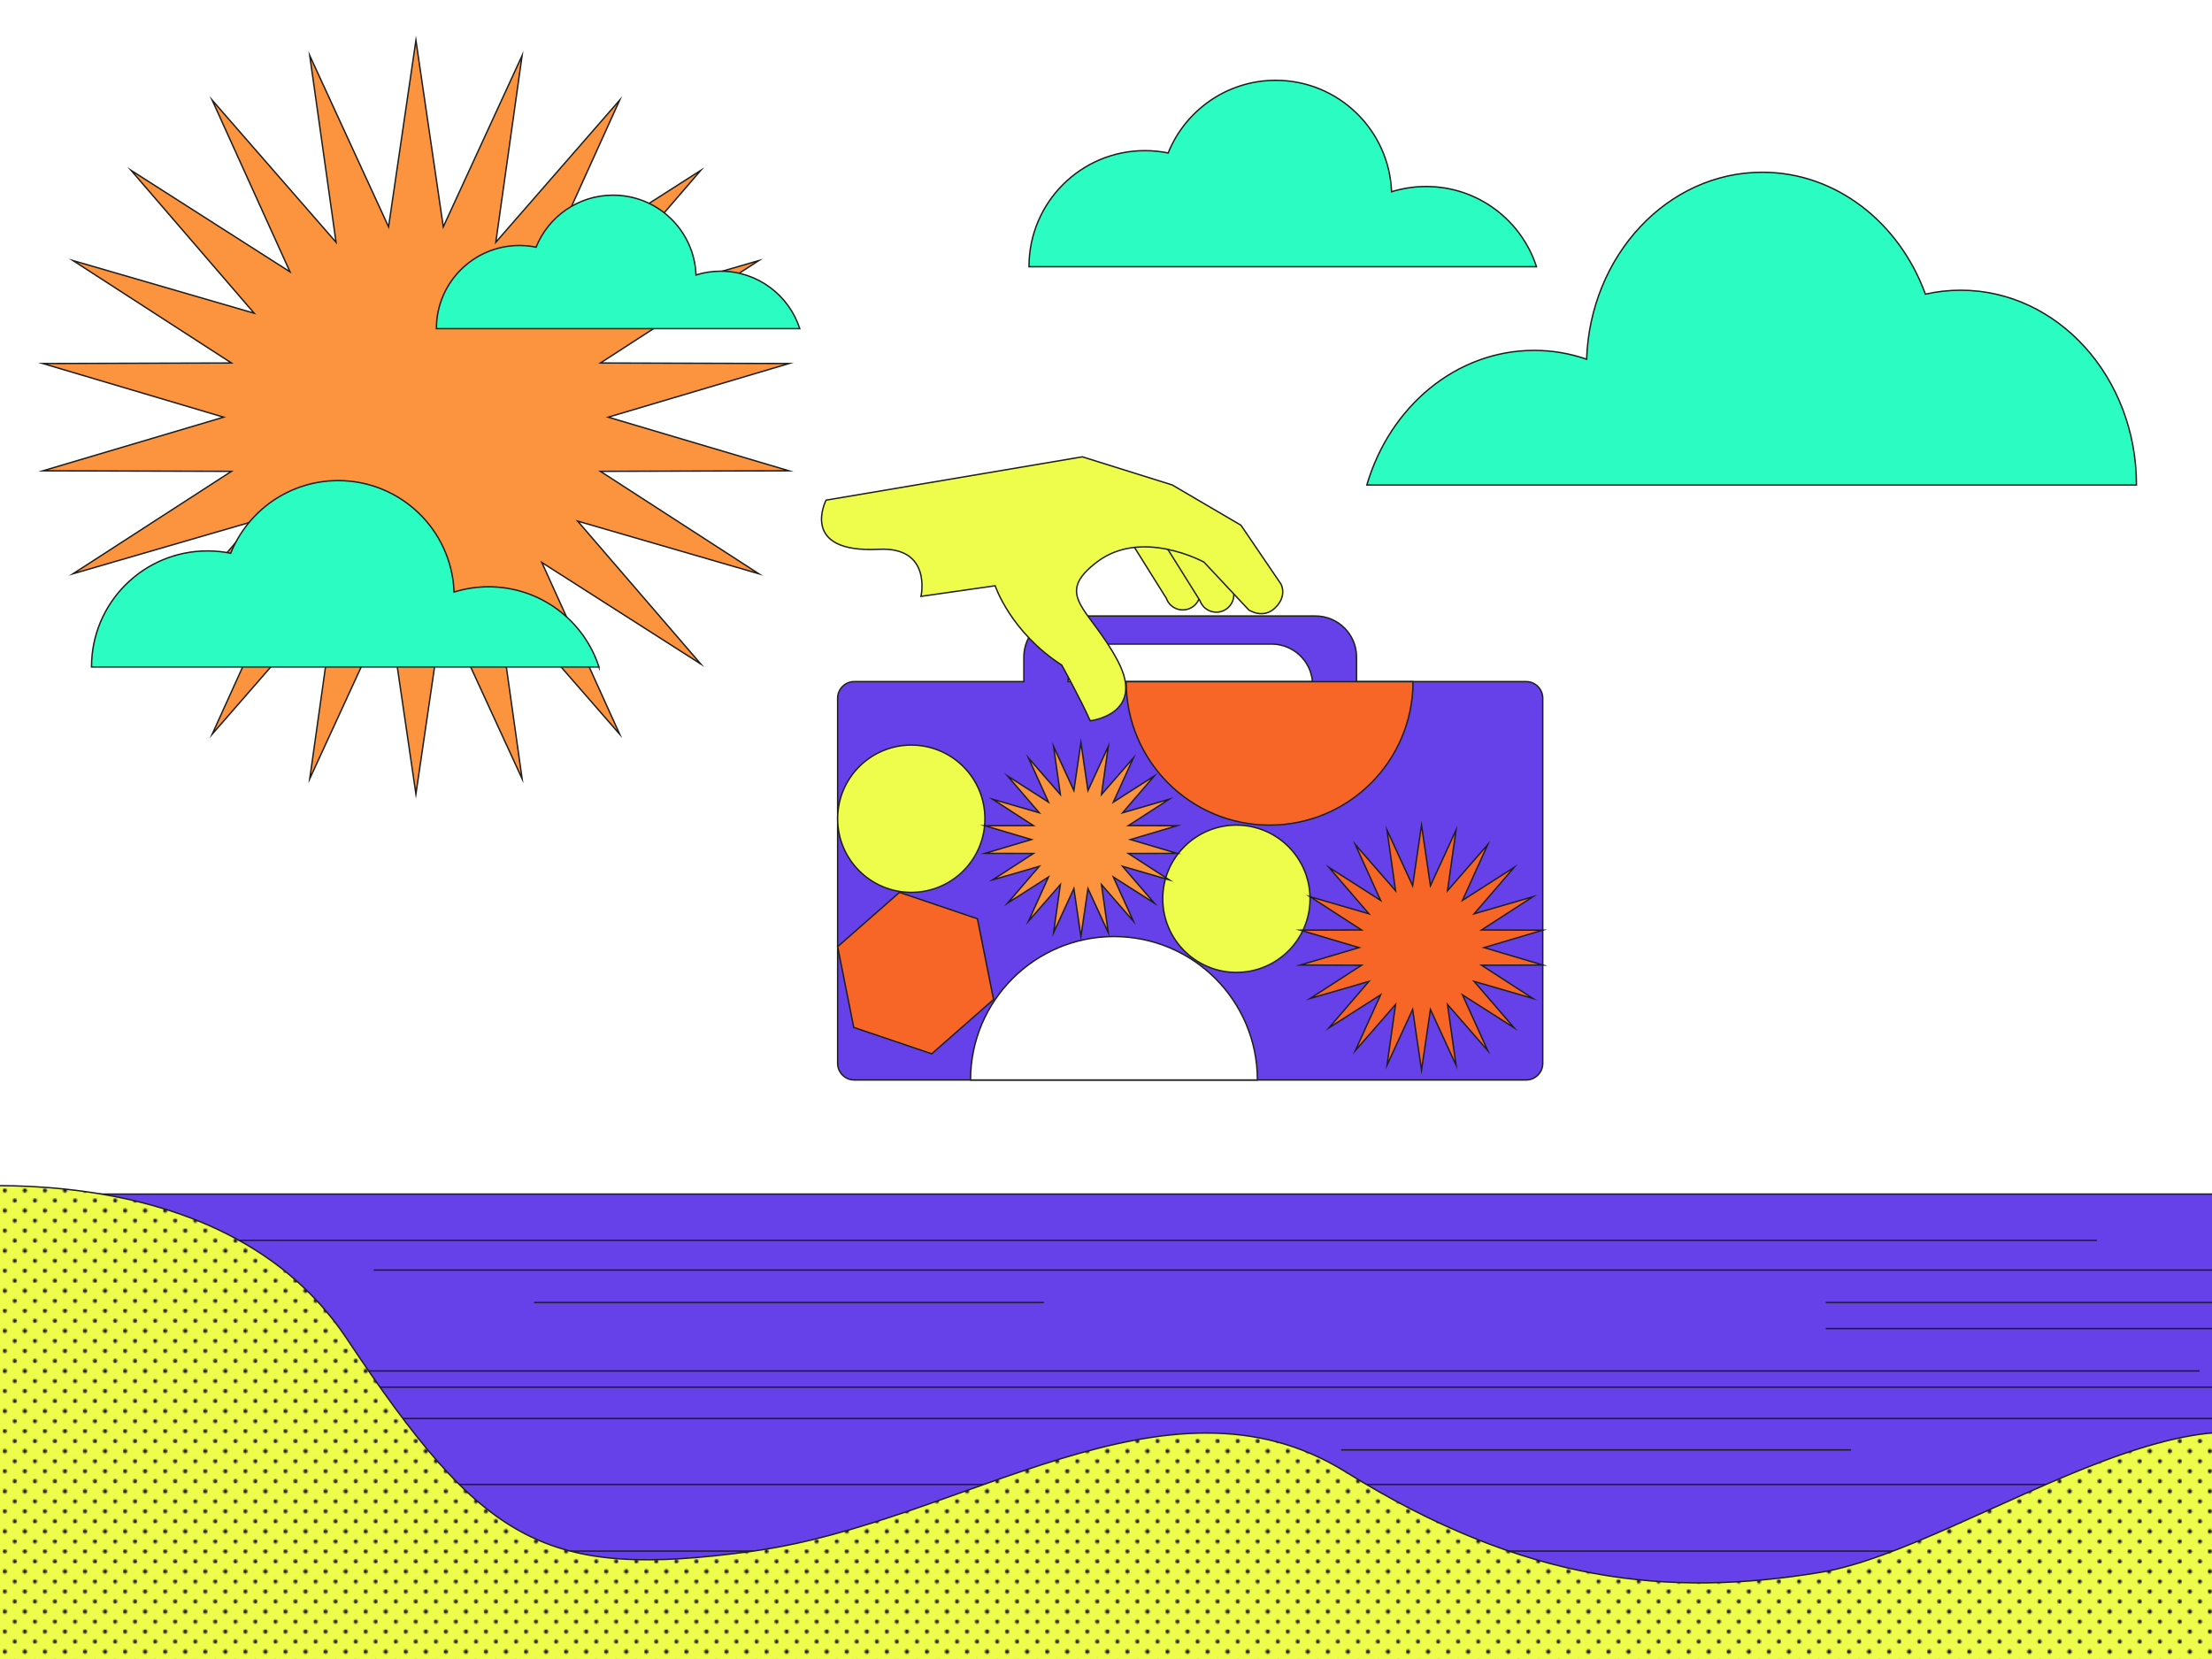 <svg xml:space="preserve" style="enable-background:new 0 0 1600 1200;" viewBox="0 0 1600 1200" y="0px" x="0px" xmlns:xlink="http://www.w3.org/1999/xlink" xmlns="http://www.w3.org/2000/svg" id="Layer_1" version="1.1">
<style type="text/css">
	.st0{fill:none;}
	.st1{fill:#1D1D1B;}
	.st2{fill:#835CFA;stroke:#1D1D1B;stroke-miterlimit:10;}
	.st3{fill:#F76627;stroke:#1D1E1B;stroke-miterlimit:10;}
	.st4{fill:#6641E9;stroke:#1D1E1B;stroke-miterlimit:10;}
	.st5{fill:#EEFC4C;stroke:#1D1D1B;stroke-miterlimit:10;}
	.st6{fill:#2BFDC2;stroke:#1D1E1B;stroke-miterlimit:10;}
	.st7{fill:#2BFDC2;stroke:#1D1D1B;stroke-miterlimit:10;}
	.st8{fill:none;stroke:#1D1E1B;stroke-miterlimit:10;}
	.st9{fill:#FC933E;stroke:#1D1D1B;stroke-miterlimit:10;}
	.st10{fill:#FC933E;}
	.st11{fill:#EEFC4C;}
	.st12{fill:#CBCBCB;}
	.st13{fill:#545866;}
	.st14{fill:#6641E9;}
	.st15{fill:#CEFC3C;}
	.st16{fill:#2BFDC2;}
	.st17{fill:#F76627;}
	.st18{fill:#FFFFFF;}
	.st19{fill:#835CFA;}
	.st20{fill:#1C221B;}
	.st21{fill:#222921;}
	.st22{fill:#30392D;}
	.st23{fill:#839E8B;}
	.st24{fill:#CDED43;}
	.st25{fill:#D9F16E;}
	.st26{fill:#52D9C7;}
	.st27{clip-path:url(#SVGID_00000005972643455566812030000014132972577230633623_);}
	.st28{clip-path:url(#SVGID_00000101807307098792291160000004897693555235426462_);}
	.st29{clip-path:url(#SVGID_00000173129391867936296920000016992713609100467107_);}
	.st30{clip-path:url(#SVGID_00000030468094259787852780000007404133233146906245_);}
	.st31{clip-path:url(#SVGID_00000090254700908198565070000016638774820144505476_);}
	.st32{clip-path:url(#SVGID_00000114771617539691249810000011553819316825588363_);}
	.st33{clip-path:url(#SVGID_00000047042940799491181830000014696894133842194576_);}
	.st34{clip-path:url(#SVGID_00000054242152942703156040000008683719600076129178_);}
	.st35{clip-path:url(#SVGID_00000158731149551785499610000003034169025147821449_);}
	.st36{clip-path:url(#SVGID_00000173862271495082760560000017183289488675048878_);}
	.st37{clip-path:url(#SVGID_00000134950149875880892210000013016212987928947636_);}
	.st38{clip-path:url(#SVGID_00000046319709629247818240000014748387656860330401_);}
	.st39{clip-path:url(#SVGID_00000077284663278912146540000010768154608819143843_);}
	.st40{clip-path:url(#SVGID_00000065057753338392831600000011264378001485373094_);}
	.st41{clip-path:url(#SVGID_00000034069473417800983080000008016767950187438010_);}
	.st42{clip-path:url(#SVGID_00000133526990477631012190000000566972527001354369_);}
	.st43{clip-path:url(#SVGID_00000125565943953654887680000011514345751758914994_);}
	.st44{clip-path:url(#SVGID_00000157266428238574542290000004093374535342003643_);}
	.st45{fill:#835CFA;stroke:#1D1E1B;stroke-miterlimit:10;}
	.st46{fill:#EEFC4C;stroke:#1D1E1B;stroke-miterlimit:10;}
	.st47{clip-path:url(#SVGID_00000084519980971406504920000012131031796439972012_);}
	.st48{clip-path:url(#SVGID_00000107566747855401665910000014436077406759701694_);}
	.st49{fill:#FFFFFF;stroke:#1D1E1B;stroke-miterlimit:10;}
	.st50{clip-path:url(#SVGID_00000148663783544416155020000000691552053520095373_);}
	.st51{clip-path:url(#SVGID_00000046337723122188849130000018214933190942713751_);}
	.st52{clip-path:url(#SVGID_00000112598045431068614020000013410077226194696119_);}
	.st53{clip-path:url(#SVGID_00000171683728629474669360000007988658267971342485_);}
	.st54{clip-path:url(#SVGID_00000165949776908297136390000010925555389371005359_);}
	.st55{clip-path:url(#SVGID_00000143594263539422274630000004368489615693080201_);}
	.st56{clip-path:url(#SVGID_00000158011161719364596080000003305438025808361092_);}
	.st57{clip-path:url(#SVGID_00000166639971861228880930000008213595242178714782_);}
	.st58{fill:#FFFFFF;stroke:#1D1D1B;stroke-miterlimit:10;}
	.st59{fill:none;stroke:#1D1D1B;stroke-miterlimit:10;}
	.st60{clip-path:url(#SVGID_00000096030812508176398140000004449824526131401140_);}
	.st61{clip-path:url(#SVGID_00000158023718475190537570000016561835668048625590_);}
	.st62{fill:none;stroke:#1D001B;stroke-miterlimit:10;}
	.st63{fill:#FFFFFF;stroke:#1D001B;stroke-miterlimit:10;}
	.st64{fill:url(#SVGID_00000014630609898107438660000007978000075109959054_);}
	.st65{fill:url(#SVGID_00000012454014433442305580000010059153844965372585_);}
	.st66{fill:url(#SVGID_00000078014258762401402050000000925773114114462370_);}
</style>
<pattern style="overflow:visible;" viewBox="1.44 -30.24 28.8 28.8" id="_x31_0_dpi_20_x25_" patternUnits="userSpaceOnUse" height="28.8" width="28.8" y="-4548.04" x="7123.1">
	<g>
		<rect height="28.8" width="28.8" class="st0" y="-30.24" x="1.44"></rect>
		<g>
			<path d="M30.24,0c0.8,0,1.44-0.64,1.44-1.44c0-0.79-0.64-1.44-1.44-1.44c-0.8,0-1.44,0.64-1.44,1.44
				C28.8-0.64,29.44,0,30.24,0z" class="st1"></path>
			<path d="M15.84,0c0.8,0,1.44-0.64,1.44-1.44c0-0.79-0.65-1.44-1.44-1.44c-0.8,0-1.44,0.64-1.44,1.44
				C14.4-0.64,15.04,0,15.84,0z" class="st1"></path>
			<path d="M30.24-14.4c0.8,0,1.44-0.65,1.44-1.44c0-0.8-0.64-1.44-1.44-1.44c-0.8,0-1.44,0.64-1.44,1.44
				C28.8-15.04,29.44-14.4,30.24-14.4z" class="st1"></path>
			<path d="M15.84-14.4c0.8,0,1.44-0.65,1.44-1.44c0-0.8-0.65-1.44-1.44-1.44c-0.8,0-1.44,0.64-1.44,1.44
				C14.4-15.04,15.04-14.4,15.84-14.4z" class="st1"></path>
			<path d="M8.64-7.2c0.79,0,1.44-0.64,1.44-1.44c0-0.8-0.65-1.44-1.44-1.44c-0.8,0-1.44,0.64-1.44,1.44
				C7.2-7.84,7.84-7.2,8.64-7.2z" class="st1"></path>
			<path d="M23.04-7.2c0.79,0,1.44-0.64,1.44-1.44c0-0.8-0.65-1.44-1.44-1.44c-0.8,0-1.44,0.64-1.44,1.44
				C21.6-7.84,22.24-7.2,23.04-7.2z" class="st1"></path>
			<path d="M8.64-21.6c0.79,0,1.44-0.64,1.44-1.44c0-0.8-0.65-1.44-1.44-1.44c-0.8,0-1.44,0.64-1.44,1.44
				C7.2-22.24,7.84-21.6,8.64-21.6z" class="st1"></path>
			<path d="M23.04-21.6c0.79,0,1.44-0.64,1.44-1.44c0-0.8-0.65-1.44-1.44-1.44c-0.8,0-1.44,0.64-1.44,1.44
				C21.6-22.24,22.24-21.6,23.04-21.6z" class="st1"></path>
		</g>
		<g>
			<path d="M1.44,0c0.79,0,1.44-0.64,1.44-1.44c0-0.79-0.64-1.44-1.44-1.44C0.64-2.88,0-2.23,0-1.44
				C0-0.64,0.64,0,1.44,0z" class="st1"></path>
			<path d="M1.44-14.4c0.79,0,1.44-0.65,1.44-1.44c0-0.8-0.64-1.44-1.44-1.44c-0.8,0-1.44,0.64-1.44,1.44
				C0-15.04,0.64-14.4,1.44-14.4z" class="st1"></path>
		</g>
		<g>
			<path d="M30.24-28.8c0.8,0,1.44-0.64,1.44-1.44c0-0.8-0.64-1.44-1.44-1.44c-0.8,0-1.44,0.64-1.44,1.44
				C28.8-29.45,29.44-28.8,30.24-28.8z" class="st1"></path>
			<path d="M15.84-28.8c0.8,0,1.44-0.64,1.44-1.44c0-0.8-0.65-1.44-1.44-1.44c-0.8,0-1.44,0.64-1.44,1.44
				C14.4-29.45,15.04-28.8,15.84-28.8z" class="st1"></path>
		</g>
		<g>
			<path d="M1.44-28.8c0.79,0,1.44-0.64,1.44-1.44c0-0.8-0.64-1.44-1.44-1.44c-0.8,0-1.44,0.64-1.44,1.44
				C0-29.45,0.64-28.8,1.44-28.8z" class="st1"></path>
		</g>
	</g>
</pattern>
<rect height="324.72" width="1794.46" class="st4" y="863.7" x="27.27"></rect>
<path d="M1025.21,1135.72v1.62c-1-0.52-1.99-1.06-2.93-1.62H1025.21z" class="st4"></path>
<polygon points="300.85,29.13 320.64,164.08 377.66,40.17 358.63,175.23 448.24,72.4 391.93,196.64 506.88,123.22 
	417.85,226.55 548.83,188.5 434.3,262.56 570.7,262.95 439.93,301.75 570.7,340.55 434.3,340.93 548.83,415 417.85,376.94 
	506.88,480.28 391.93,406.86 448.24,531.09 358.63,428.26 377.66,563.33 320.64,439.42 300.85,574.37 281.06,439.42 224.04,563.33 
	243.07,428.26 153.46,531.09 209.77,406.86 94.82,480.28 183.84,376.94 52.86,415 167.4,340.93 31,340.55 161.76,301.75 31,262.95 
	167.4,262.56 52.86,188.5 183.84,226.55 94.82,123.22 209.77,196.64 153.46,72.4 243.07,175.23 224.04,40.17 281.06,164.08" class="st9"></polygon>
<g>
	<g>
		<path d="M1103.92,493.01h-122.7v-17.76c0-16.39-13.29-29.68-29.68-29.68H770.26c-16.39,0-29.68,13.29-29.68,29.68
			v17.76h-122.7c-6.6,0-12,5.4-12,12v264.17c0,6.6,5.4,12,12,12h486.04c6.6,0,12-5.4,12-12V505.01
			C1115.92,498.41,1110.52,493.01,1103.92,493.01z M802.02,465.89h117.76c15.53,0,28.27,11.93,29.56,27.12H772.46
			C773.76,477.82,786.49,465.89,802.02,465.89z" class="st4"></path>
		<circle r="53.27" cy="592.21" cx="659.15" class="st46"></circle>
		<circle r="53.27" cy="650.1" cx="894.32" class="st46"></circle>
		<polygon points="707,664.57 650.61,645.48 605.88,684.77 617.54,743.15 673.93,762.24 718.66,722.95" class="st3"></polygon>
		<path d="M909.52,781.18c0-57.3-46.45-103.75-103.75-103.75s-103.75,46.45-103.75,103.75H909.52z" class="st49"></path>
		<path d="M814.57,493.08c0,57.3,46.45,103.75,103.75,103.75c57.3,0,103.75-46.45,103.75-103.75H814.57z" class="st3"></path>
		<polygon points="781.86,537.11 786.95,571.84 801.63,539.95 796.73,574.71 819.79,548.25 805.3,580.22 834.88,561.32 
			811.97,587.92 845.68,578.12 816.2,597.18 851.31,597.28 817.65,607.27 851.31,617.25 816.2,617.35 845.68,636.41 811.97,626.62 
			834.88,653.21 805.3,634.32 819.79,666.29 796.73,639.83 801.63,674.58 786.95,642.7 781.86,677.43 776.77,642.7 762.09,674.58 
			766.99,639.83 743.93,666.29 758.42,634.32 728.84,653.21 751.75,626.62 718.04,636.41 747.52,617.35 712.41,617.25 
			746.07,607.27 712.41,597.28 747.52,597.18 718.04,578.12 751.75,587.92 728.84,561.32 758.42,580.22 743.93,548.25 
			766.99,574.71 762.09,539.95 776.77,571.84" class="st9"></polygon>
		<polygon points="1028.23,596.83 1034.67,640.69 1053.19,600.42 1047.01,644.31 1076.13,610.9 1057.83,651.27 
			1095.19,627.41 1066.26,660.99 1108.82,648.62 1071.6,672.69 1115.92,672.82 1073.43,685.42 1115.92,698.03 1071.6,698.16 
			1108.82,722.23 1066.26,709.86 1095.19,743.44 1057.83,719.58 1076.13,759.95 1047.01,726.54 1053.19,770.43 1034.67,730.16 
			1028.23,774.01 1021.8,730.16 1003.27,770.43 1009.46,726.54 980.34,759.95 998.64,719.58 961.28,743.44 990.21,709.86 
			947.65,722.23 984.87,698.16 940.54,698.03 983.04,685.42 940.54,672.82 984.87,672.69 947.65,648.62 990.21,660.99 
			961.28,627.41 998.64,651.27 980.34,610.9 1009.46,644.31 1003.27,600.42 1021.8,640.69" class="st3"></polygon>
	</g>
	<g>
		<path d="M854.21,390.25l10.26,29.31c4.94,4.94,4.94,12.96,0,17.9c-4.94,4.94-12.96,4.94-17.9,0
			c-1.36-1.36-2.31-2.97-2.92-4.67l-29.51-47.14L854.21,390.25z" class="st46"></path>
		<path d="M878.51,391.89l10.26,29.31c4.94,4.94,4.94,12.96,0,17.9c-4.94,4.94-12.96,4.94-17.9,0
			c-1.36-1.36-2.31-2.97-2.92-4.67l-29.51-47.14L878.51,391.89z" class="st46"></path>
		<path d="M870.9,406.62l32.41,34.6c0,0,10.51,7.01,19.27-1.75c8.76-8.76,3.94-17.08,3.94-17.08l-28.9-42.48
			l-49.7-29.12l-65.03-20.36l-185.37,31.34c0,0-19.91,38.5,38.11,35.55c38.76-1.97,30.55,34.05,30.55,34.05l53.65-7.66
			c0,0,10.95,33.28,48.17,57.37c0,0,13.79,24.96,20.58,40.29c0,0,40.18-4.49,20.14-42.92s-47.51-47.51-15.11-72.04
			S870.9,406.62,870.9,406.62z" class="st46"></path>
	</g>
</g>
<line y2="897.16" x2="1516.78" y1="897.16" x1="138.69" class="st8"></line>
<line y2="918.67" x2="1648.4" y1="918.67" x1="270.31" class="st8"></line>
<line y2="991.64" x2="1591.06" y1="991.64" x1="212.97" class="st8"></line>
<line y2="1003.37" x2="1619.73" y1="1003.37" x1="241.64" class="st8"></line>
<line y2="1026.06" x2="1619.73" y1="1026.06" x1="241.64" class="st8"></line>
<line y2="1073.74" x2="1619.73" y1="1073.74" x1="241.64" class="st8"></line>
<line y2="1121.96" x2="1530.1" y1="1121.96" x1="152" class="st8"></line>
<path d="M-80.25,863.7c0,0,231.96-44.08,331,104.48s142.51,174.62,294.1,153.77
	c151.59-20.85,298.68-138.14,428.43-57.34c129.75,80.8,234,90.71,343.47,72.72s310.15-176.97,372.71-57.08
	s-70.37,258.03-70.37,258.03l-327.98-20.85l-1371.34-2.61V863.7z" class="st46"></path>
<pattern patternTransform="matrix(1 0 0 1 0 -115.203)" xlink:href="#_x31_0_dpi_20_x25_" id="SVGID_00000165202134871496868020000003285025308210533055_">
</pattern>
<path d="M-80.25,863.7c0,0,231.96-44.08,331,104.48
	s142.51,174.62,294.1,153.77c151.59-20.85,298.68-138.14,428.43-57.34c129.75,80.8,234,90.71,343.47,72.72
	s310.15-176.97,372.71-57.08s-70.37,258.03-70.37,258.03l-327.98-20.85l-1371.34-2.61V863.7z" style="fill:url(#SVGID_00000165202134871496868020000003285025308210533055_);"></path>
<line y2="942.12" x2="755.08" y1="942.12" x1="386.29" class="st46"></line>
<line y2="1048.75" x2="1338.9" y1="1048.75" x1="970.11" class="st46"></line>
<line y2="942.12" x2="1689.45" y1="942.12" x1="1320.66" class="st46"></line>
<line y2="961.02" x2="1689.45" y1="961.02" x1="1320.66" class="st46"></line>
<path d="M433.27,482.47c-10.89-33.67-42.49-58.03-79.79-58.03c-8.72,0-17.13,1.33-25.03,3.8
	c-1.71-44.8-38.56-80.61-83.78-80.61c-35.24,0-65.4,21.74-77.81,52.55c-5.43-1.11-11.06-1.69-16.81-1.69
	c-46.31,0-83.85,37.54-83.85,83.85c0,0.04,0,0.08,0,0.12H433.27z" class="st7"></path>
<path d="M578.5,237.71c-7.8-24.11-30.43-41.55-57.13-41.55c-6.24,0-12.26,0.95-17.92,2.72
	c-1.22-32.08-27.61-57.71-59.99-57.71c-25.23,0-46.83,15.57-55.71,37.62c-3.89-0.79-7.92-1.21-12.04-1.21
	c-33.16,0-60.04,26.88-60.04,60.04c0,0.03,0,0.06,0,0.09H578.5z" class="st7"></path>
<path d="M1111.38,192.93c-10.89-33.67-42.49-58.03-79.79-58.03c-8.72,0-17.13,1.33-25.03,3.8
	C1004.85,93.9,968,58.1,922.77,58.1c-35.24,0-65.4,21.74-77.81,52.55c-5.43-1.11-11.06-1.69-16.81-1.69
	c-46.31,0-83.85,37.54-83.85,83.85c0,0.04,0,0.08,0,0.12H1111.38z" class="st7"></path>
<path d="M988.68,350.81c16.51-56.5,64.44-97.36,121.01-97.36c13.22,0,25.97,2.23,37.96,6.38
	c2.59-75.17,58.48-135.23,127.05-135.23c53.44,0,99.18,36.48,117.99,88.16c8.24-1.85,16.77-2.83,25.5-2.83
	c70.23,0,127.16,62.98,127.16,140.68c0,0.07,0,0.14,0,0.21H988.68z" class="st7"></path>
</svg>
